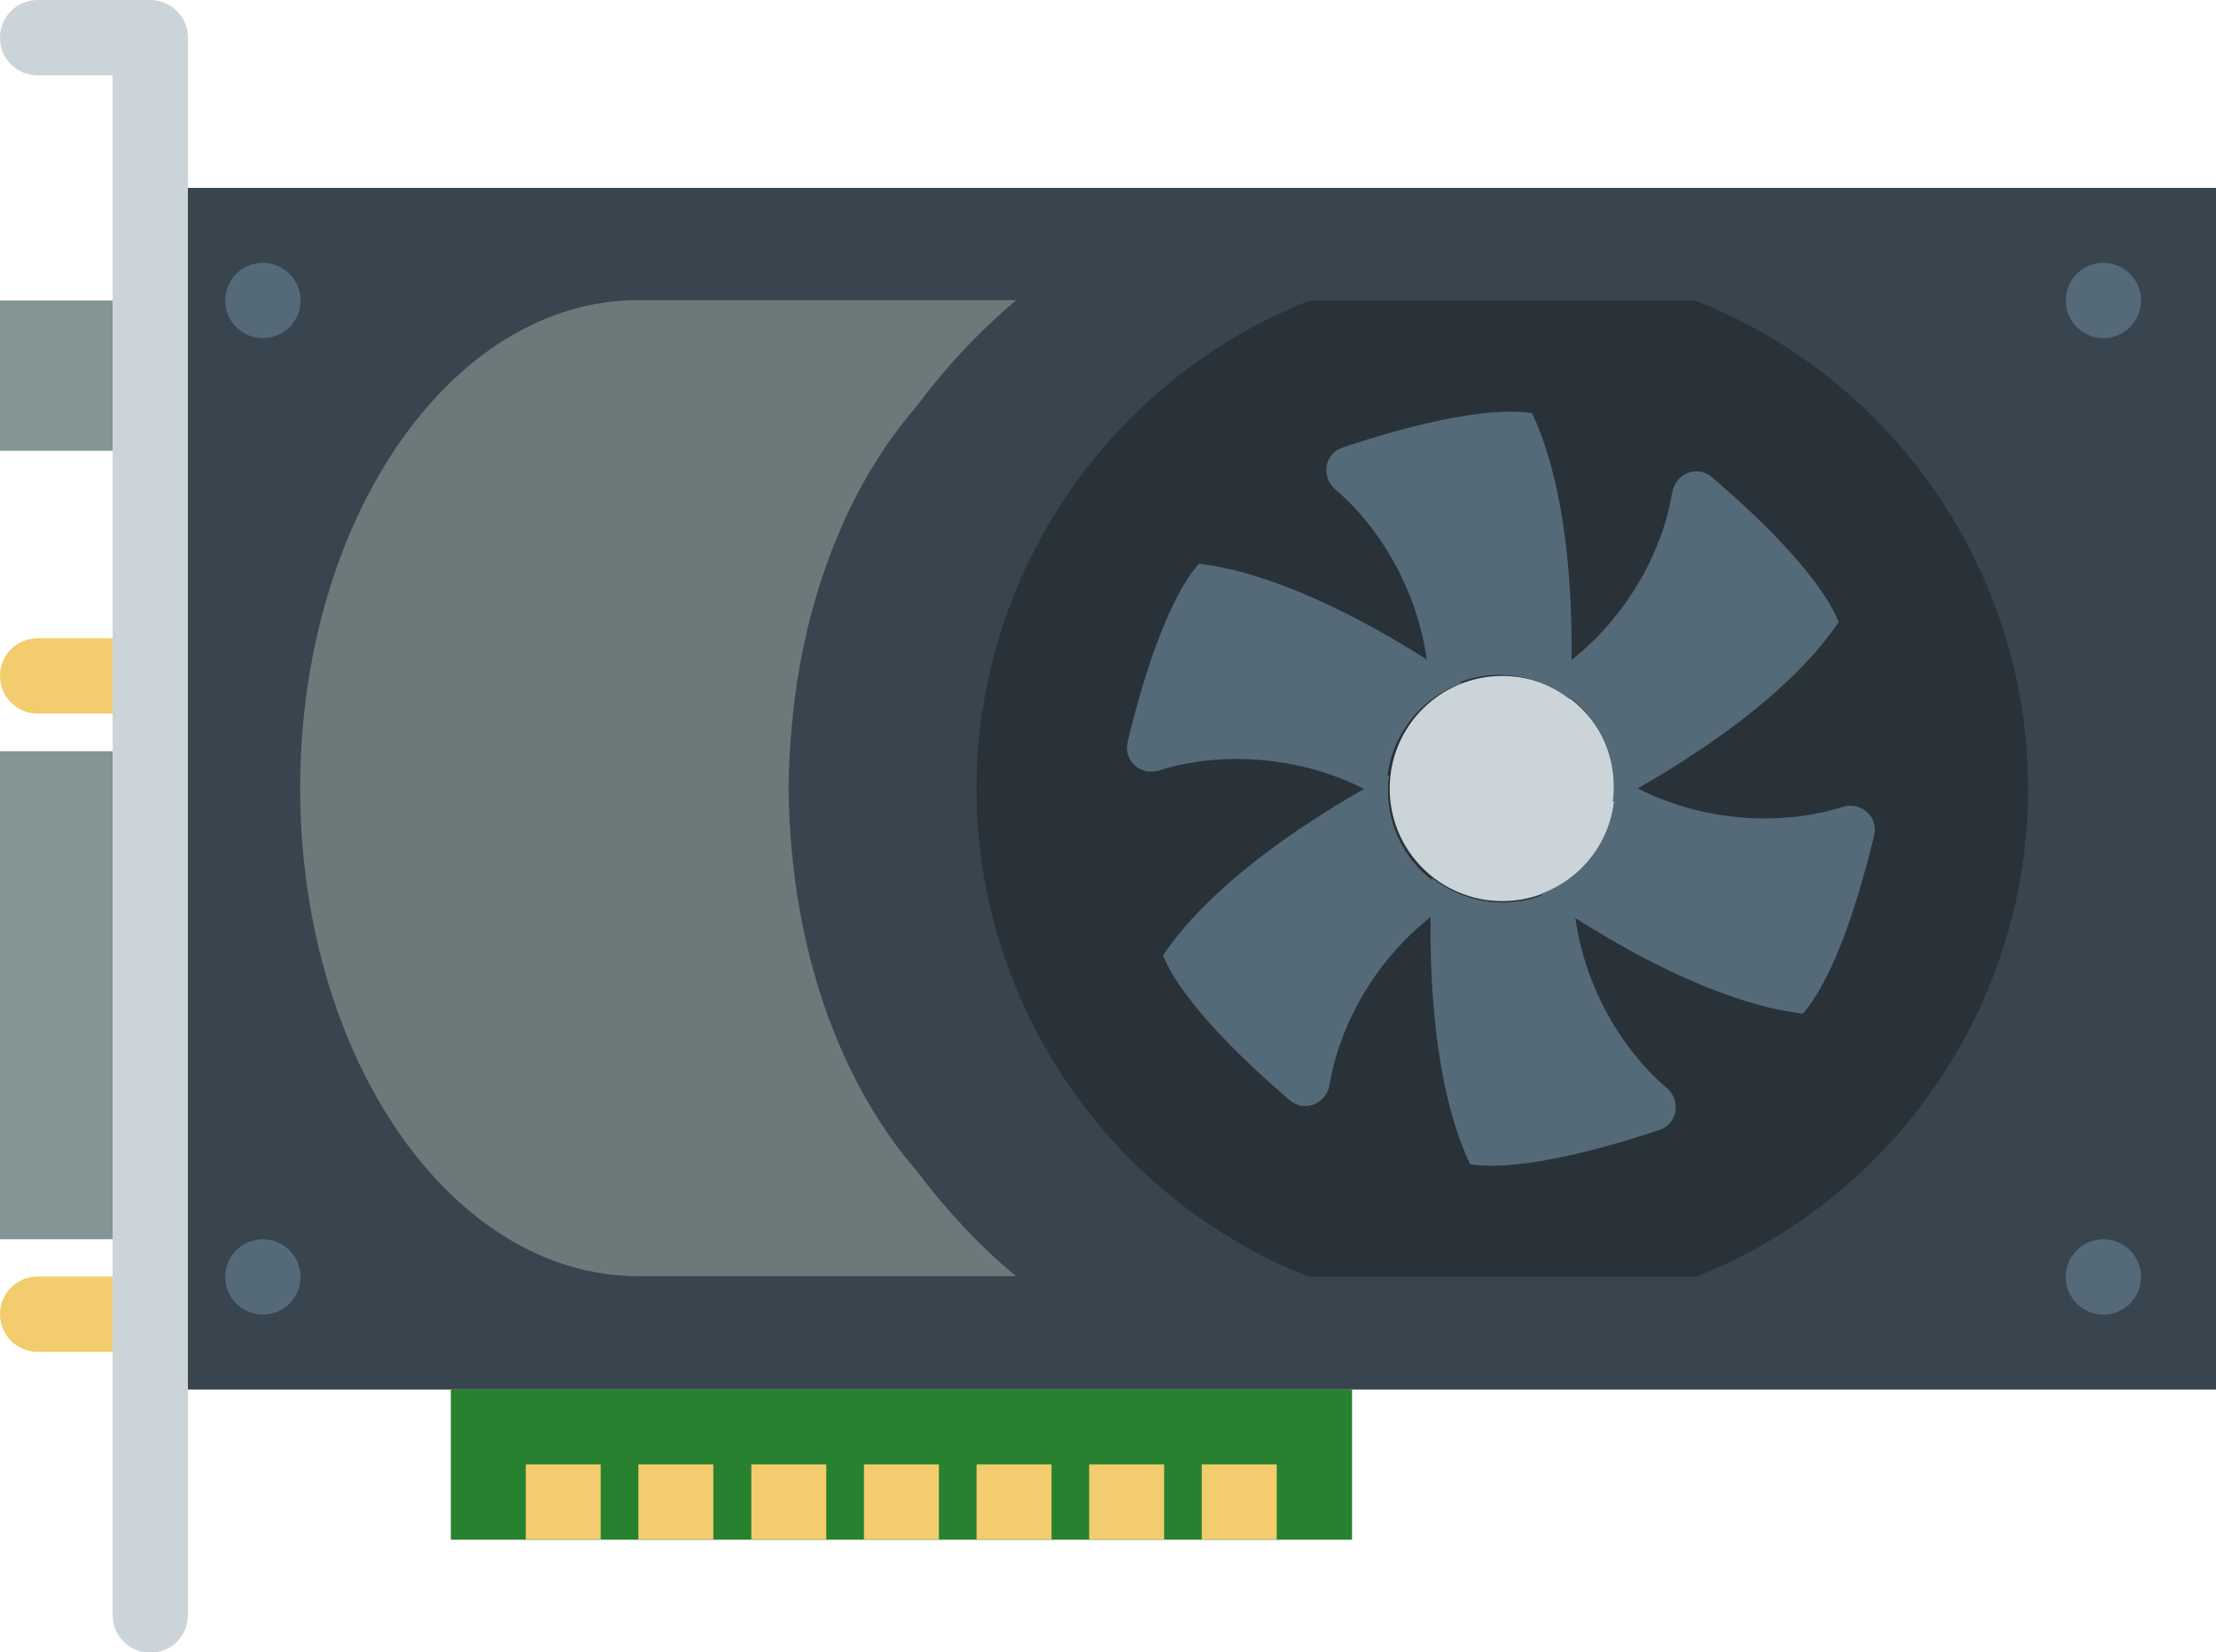 <?xml version="1.0" encoding="utf-8"?>
<!-- Generator: Adobe Illustrator 18.0.0, SVG Export Plug-In . SVG Version: 6.00 Build 0)  -->
<!DOCTYPE svg PUBLIC "-//W3C//DTD SVG 1.1//EN" "http://www.w3.org/Graphics/SVG/1.1/DTD/svg11.dtd">
<svg version="1.1" id="Capa_1" xmlns="http://www.w3.org/2000/svg" xmlns:xlink="http://www.w3.org/1999/xlink" x="0px" y="0px"
	 width="612px" height="456.4px" viewBox="0 167.8 612 456.4" enable-background="new 0 167.8 612 456.4" xml:space="preserve">
<rect x="41.5" y="219.7" fill="#38454F" width="570.5" height="331.9"/>
<circle fill="#546A79" cx="72.6" cy="250.8" r="10.4"/>
<circle fill="#546A79" cx="72.6" cy="520.5" r="10.4"/>
<circle fill="#546A79" cx="580.9" cy="250.8" r="10.4"/>
<circle fill="#546A79" cx="580.9" cy="520.5" r="10.4"/>
<rect y="375.3" fill="#839594" width="31.1" height="134.8"/>
<path fill="#F3CC6D" d="M31.1,364.9H10.4c-5.7,0-10.4-4.6-10.4-10.4s4.6-10.4,10.4-10.4h20.7c5.7,0,10.4,4.6,10.4,10.4
	S36.9,364.9,31.1,364.9z"/>
<path fill="#F3CC6D" d="M31.1,541.2H10.4c-5.7,0-10.4-4.6-10.4-10.4c0-5.7,4.6-10.4,10.4-10.4h20.7c5.7,0,10.4,4.6,10.4,10.4
	C41.5,536.6,36.9,541.2,31.1,541.2z"/>
<rect y="250.8" fill="#839594" width="31.1" height="41.5"/>
<g>
	<rect x="124.5" y="551.6" fill="#28812F" width="248.9" height="41.5"/>
</g>
<path fill="#6C797A" d="M253,491c-18.3-21.1-30.8-51.8-34.2-86.9c0-0.3-0.1-0.5-0.1-0.8c-0.5-5.8-0.9-11.7-0.9-17.7
	c0-6,0.4-11.9,0.9-17.7c0-0.3,0.1-0.5,0.1-0.8c3.3-35.1,15.9-65.8,34.2-86.9c8.1-10.9,17.3-20.8,27.7-29.5H176.3
	c-51.6,0-93.4,60.4-93.4,134.8s41.8,134.8,93.4,134.8h104.3C270.3,511.8,261.1,501.8,253,491z"/>
<path fill="#283238" d="M361.5,520.5c-55.1-21.8-91.8-75.4-91.8-134.8s36.7-113,91.8-134.8h106.9c55.1,21.8,91.7,75.4,91.7,134.8
	s-36.7,113-91.8,134.8H361.5z"/>
<circle fill="#CBD4D8" cx="414.9" cy="385.6" r="31.1"/>
<path fill="#546A79" d="M517.6,398.5c1.2-5.2-3.7-9.4-8.8-7.8c-17.2,5.5-42.4,4.6-63.2-9c0.2,1.3,0.4,2.6,0.4,3.9
	c0,13.5-8.7,24.9-20.7,29.2c0,0,39.7,29.1,72.6,33C507.2,437.1,514,413.5,517.6,398.5z"/>
<path fill="#546A79" d="M311.4,372.8c-1.2,5.2,3.7,9.4,8.8,7.8c17.2-5.5,42.4-4.6,63.2,9c-0.2-1.3-0.4-2.6-0.4-3.9
	c0-13.5,8.7-24.9,20.7-29.2c0,0-39.7-29.1-72.6-33C321.8,334.2,315,357.8,311.4,372.8z"/>
<path fill="#546A79" d="M356.2,471.7c4.1,3.5,10.1,1,11-4.3c2.9-17.9,15.1-39.9,36.7-52.2c-1.2-0.4-2.5-0.8-3.7-1.4
	c-12.1-6.1-18.3-19.1-16.6-31.8c0,0-44,22.1-62.4,49.7C326.6,444.9,344.5,461.7,356.2,471.7z"/>
<path fill="#546A79" d="M472.8,299.6c-4.1-3.5-10.1-1-11,4.3c-2.9,17.9-15.1,39.9-36.7,52.2c1.2,0.4,2.5,0.8,3.7,1.4
	c12.1,6.1,18.3,19.1,16.6,31.8c0,0,44-22.1,62.4-49.7C502.4,326.4,484.5,309.6,472.8,299.6z"/>
<path fill="#546A79" d="M458.3,479.9c5.1-1.7,6-8.2,2-11.6c-13.8-11.7-26.4-33.5-25.9-58.3c-1,0.8-2,1.7-3.1,2.4
	c-11.5,7.2-25.7,5.8-35.8-2.1c0,0-3.7,49.1,10.5,79.1C420,491.5,443.7,484.8,458.3,479.9z"/>
<path fill="#546A79" d="M370.8,291.4c-5.1,1.7-6,8.2-2,11.6c13.8,11.7,26.4,33.5,25.9,58.3c1-0.8,2-1.7,3.1-2.4
	c11.5-7.2,25.7-5.8,35.8,2.1c0,0,3.7-49.1-10.5-79.1C409,279.8,385.4,286.5,370.8,291.4z"/>
<g>
	<rect x="145.2" y="572.3" fill="#F3CC6D" width="20.7" height="20.7"/>
	<rect x="176.3" y="572.3" fill="#F3CC6D" width="20.7" height="20.7"/>
	<rect x="207.5" y="572.3" fill="#F3CC6D" width="20.7" height="20.7"/>
	<rect x="238.6" y="572.3" fill="#F3CC6D" width="20.7" height="20.7"/>
	<rect x="269.7" y="572.3" fill="#F3CC6D" width="20.7" height="20.7"/>
	<rect x="300.8" y="572.3" fill="#F3CC6D" width="20.7" height="20.7"/>
	<rect x="331.9" y="572.3" fill="#F3CC6D" width="20.7" height="20.7"/>
</g>
<path fill="#CBD4D8" d="M41.5,167.8H10.4c-5.7,0-10.4,4.6-10.4,10.4s4.6,10.4,10.4,10.4h20.7v425.3c0,5.7,4.6,10.4,10.4,10.4
	s10.4-4.6,10.4-10.4V178.2C51.9,172.4,47.2,167.8,41.5,167.8z"/>
</svg>
